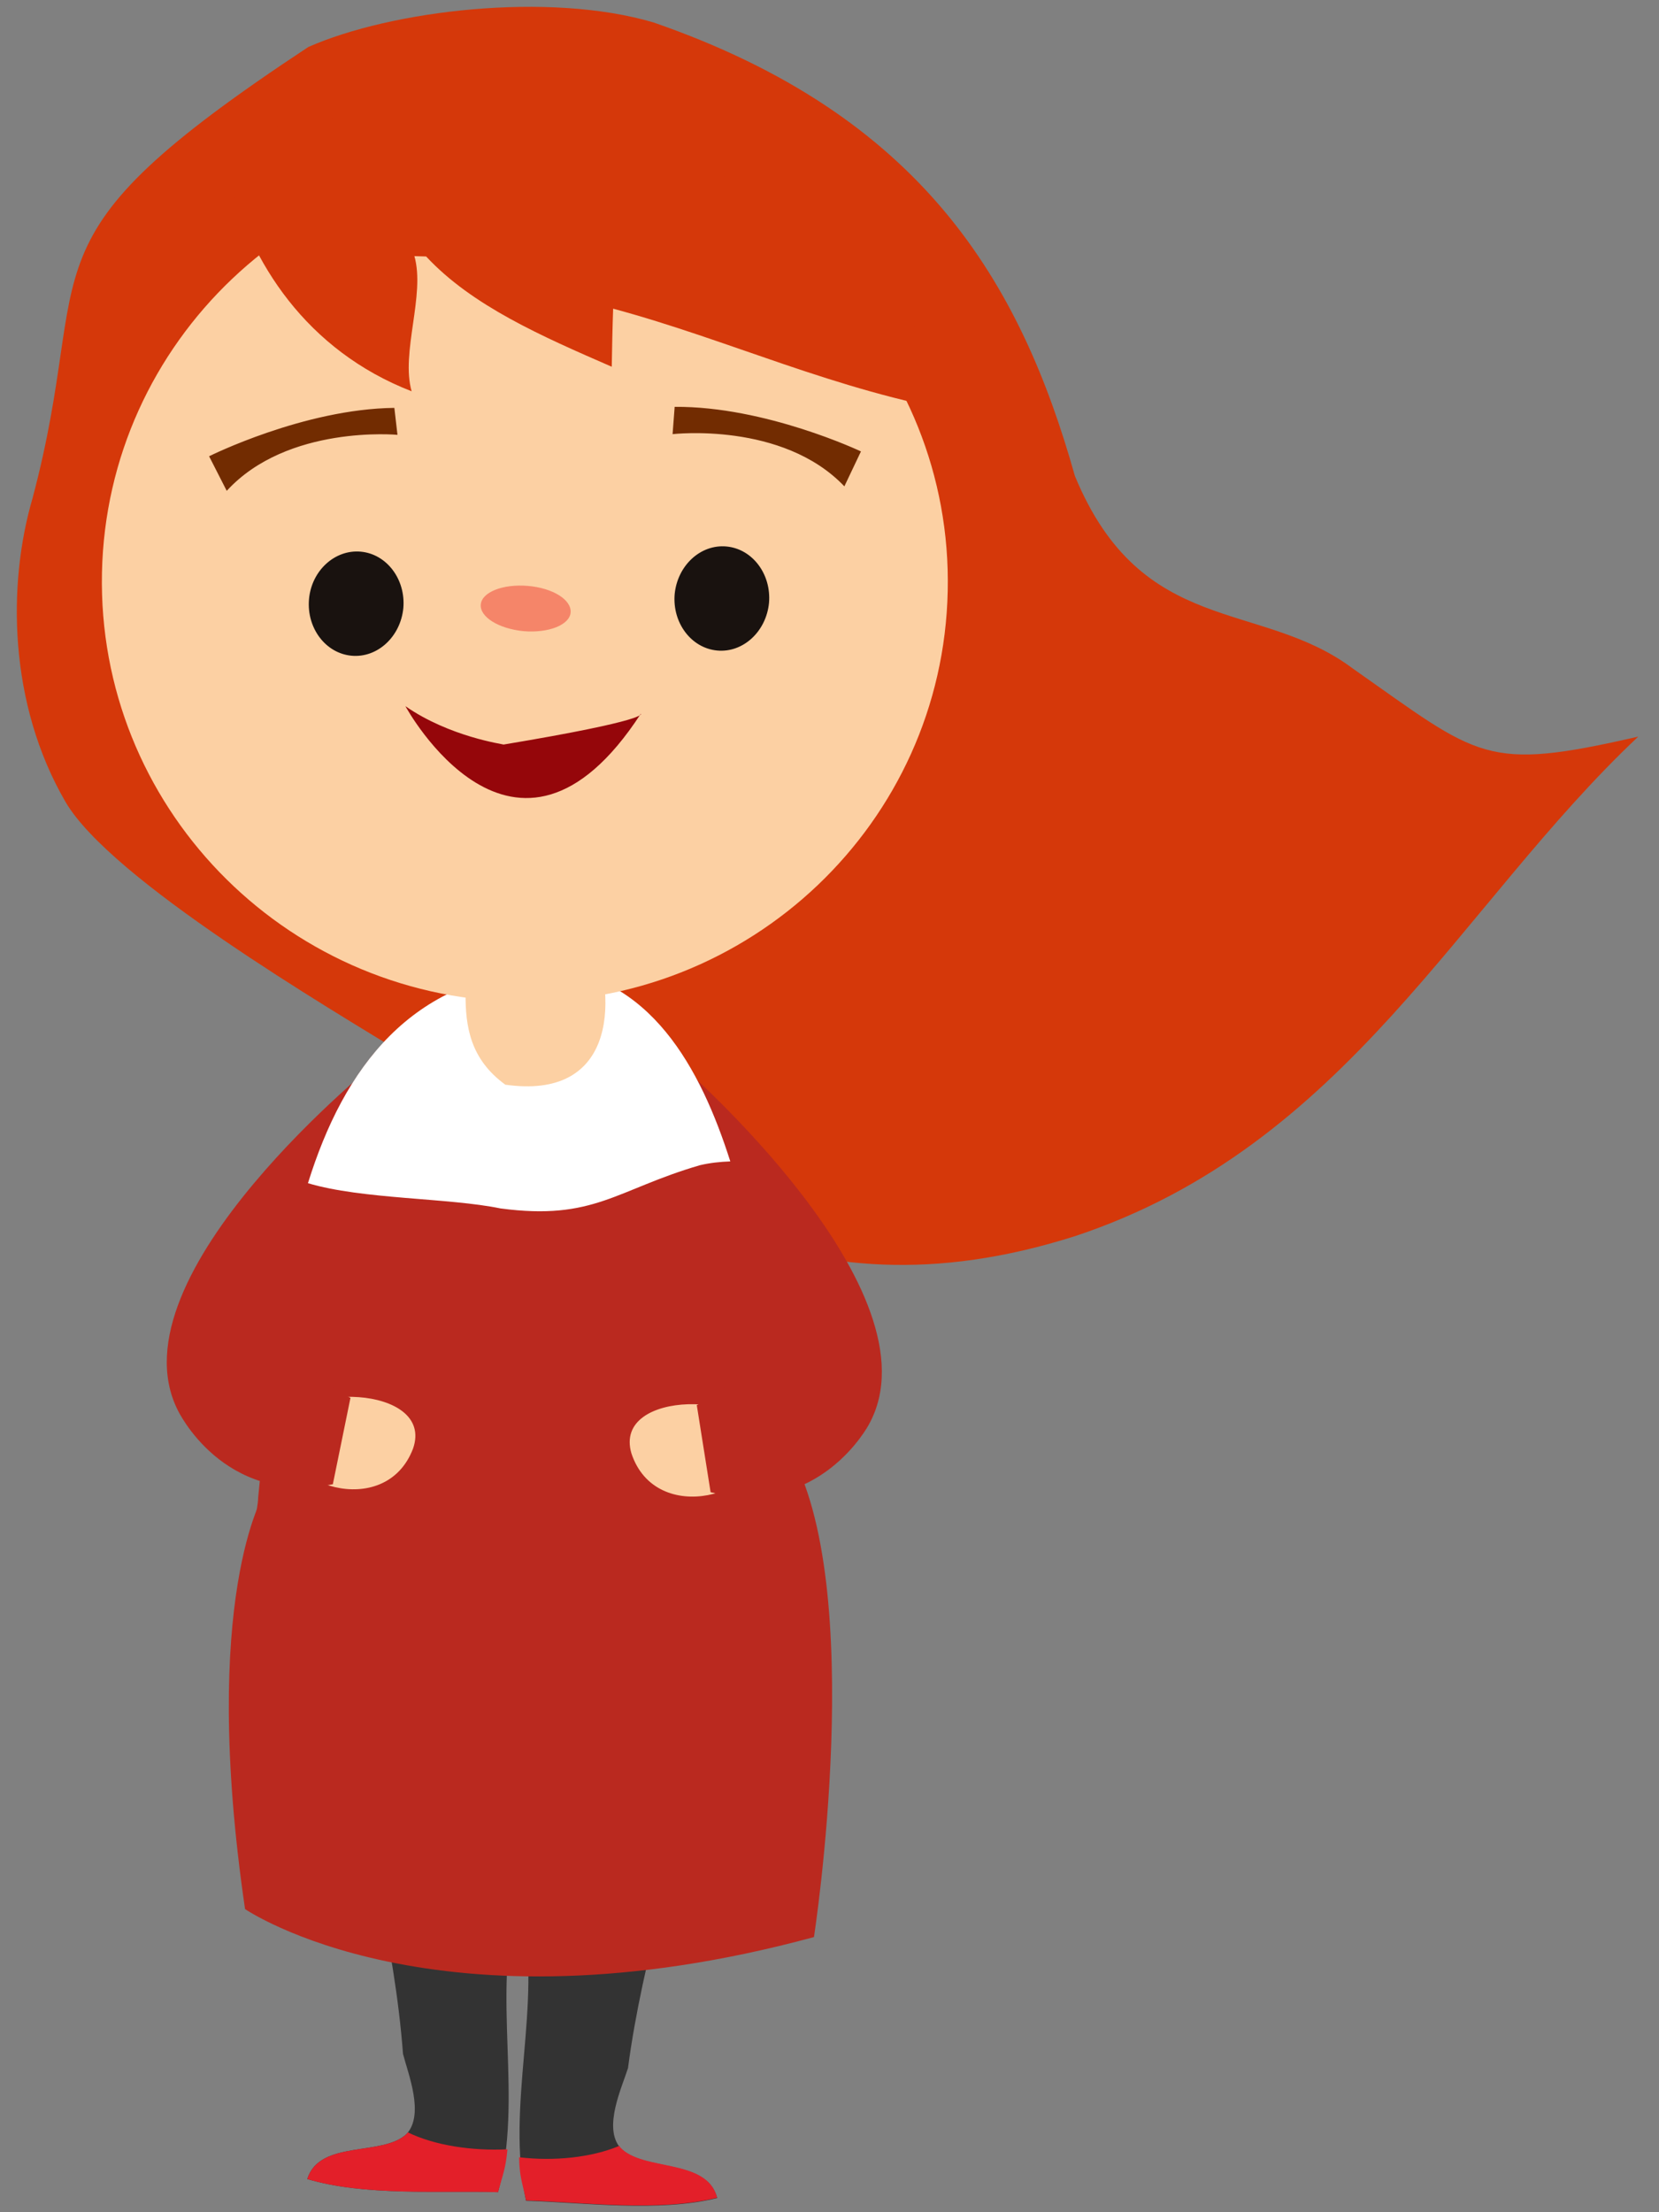 <svg version="1.1" id="Layer_1" xmlns="http://www.w3.org/2000/svg" x="0" y="0" viewBox="0 0 480 640" style="enable-background:new 0 0 480 640" xml:space="preserve"><rect x="0" y="0" width="480" height="640" fill="#808080" stroke="none"/><style>.girl-st0{fill:#333333}.girl-st1{fill:#e31f29}.girl-st2{fill:#d5380a}.girl-st3{fill:#ba291f}.girl-st4{fill:#fcd0a3}.girl-st7{fill:#19120f}.girl-st9{fill:#722c01}</style><path class="girl-st0" d="M109.5 546.8c3 15 5.9 31.2 7.1 47.4 1.5 5.8 6.2 17.4 1.1 23.1-6.9 6.7-25.2 1.6-28.8 13.1 16.6 5 38.4 3.3 55.2 3.8 7.4-27.4-1.9-56.5 5.5-83.9-9.9-3.7-41.7-8-40.1-5.7"/><path class="girl-st1" d="M118 616.9c-.1.1-.2.2-.3.4-6.9 6.7-25.2 1.6-28.8 13.1 16.6 5 38.4 3.3 55.2 3.8 1.4-5.2 2.2-6.8 2.7-12.2v-.2c-10.2.5-21-1.1-28.8-4.9z"/><path class="girl-st0" d="M191.3 551.3c-3.7 14.9-7.5 30.9-9.6 47-1.8 5.7-7.2 17.1-2.3 23 6.5 7.1 25.1 3 28.1 14.6-16.9 4.2-38.6 1.3-55.3.8-6-27.8 4.8-56.3-1.2-84.1 10.1-3.2 42-5.8 40.3-3.5"/><path class="girl-st1" d="M179.2 620.8c.1.1.2.3.2.4 6.5 7.1 25.1 3 28.1 14.6-16.9 4.2-38.6 1.3-55.3.8-1.1-5.3-1.9-6.9-2-12.3v-.2c10.1 1.2 20.9.1 29-3.3z"/><path class="girl-st2" d="M391.4 193.4c-26.8-20.1-61-8.8-80.4-55.7C295.2 81.5 266.8 33.4 189.1 6.5c-30.4-9-75.9-3.5-99.9 7.1C3 70.5 27.9 74.7 9.4 144.2c-7.3 25-6.9 59.4 9.5 87.7 13.1 22.6 76 59.6 99.5 74 63.8 37.7 110.6 77.8 192.7 51.7 78.8-26.2 110.8-95.4 162.9-144.5-44.5 10.2-45.7 6.2-82.6-19.7z"/><path class="girl-st3" d="M234.7 468.4c1.8-34.3-11.7-85.8-16.2-105.5-7.6-31.9-19.8-80.5-61.1-83l.4.4c-72 4.7-76.7 89.7-83.1 152.9-.2 8-7 20.9-4.3 35.6 38.4 4.1 113.2 18.4 164.3-.4z"/><path class="girl-st3" d="M76.5 432s-18.8 30.1-5.6 120.3c0 0 55.1 37.8 164.6 8.1 0 0 15.8-101.8-7.4-141.1-25.3-43-151.6 12.7-151.6 12.7z"/><path class="girl-st4" d="M81.8 414.2v-.8c-1.9 16.3 29.7 26.7 37.7 5.7 6.5-18.6-35.8-19.5-37.7-4.9z"/><path class="girl-st3" d="M110.2 306.3s-78.4 62.3-58.8 101.6c0 0 13 27.7 44.9 21.5l5.1-25s-26.9-12-8.3-34.5c18.5-22.5 17.1-63.6 17.1-63.6z"/><path class="girl-st4" d="M220.6 417.2v-.8c1.2 16.3-30.8 25.4-37.9 4.1-5.6-18.9 36.7-18 37.9-3.3z"/><path class="girl-st3" d="M196.9 308.1s75.7 65.6 54.5 104c0 0-14.2 27.1-45.8 19.6l-4-25.2s27.4-10.8 9.8-34.1c-17.7-23.2-14.5-64.3-14.5-64.3z"/><path d="M211.3 336c-8.6-27-23.2-54.2-53.9-56.1l.4.4c-39 2.5-58.3 28.6-68.7 62 15.7 4.7 40.7 4.2 55.7 7.3 27.1 3.6 33.4-5.4 57.7-12.5 3-.7 5.9-1 8.8-1.1z" style="fill:#fff"/><g><path class="girl-st4" d="M132.2 258.5c8.3 17.7-6.3 40.5 14 55.3 61.7 8.8 8.8-108-11.9-55.3"/></g><path class="girl-st4" d="M274.2 171c-1.4 67.1-57.4 120.3-124.9 118.8-67.6-1.5-121.2-57-119.8-124.1 1.4-67 57.4-120.2 125-118.7 67.5 1.4 121.2 57 119.7 124z"/><g><path class="girl-st2" d="M66 50.6c6.3 25.3 22.7 50.8 53.1 62.6-3.2-11.2 4-27.8.8-39.1l3.4.1c13.3 14.3 33.5 23.1 53.7 31.9.1-5.6.2-11.2.4-16.8 33.8 9.1 64.1 23.7 101.4 30.1-26.1-50.8-42.8-65.2-107.2-77.7-33.9-6.3-98.2-18.9-115.9 11.5"/></g><g><path d="M117.3 204.3s31.6 58.3 68.1 2.2c0 0 2.9 1.8-39.7 8.9 0-.1-15.6-2.2-28.4-11.1z" style="fill:#95060a"/><path class="girl-st7" d="M116.7 175.9c-.8 8.3-7.5 14.5-15 13.8-7.5-.7-13-8-12.3-16.3.7-8.3 7.5-14.5 15-13.8 7.5.7 13 8 12.3 16.3zM222.5 174.4c-.8 8.3-7.5 14.5-15 13.8-7.5-.7-13-8-12.3-16.3.8-8.3 7.5-14.5 15-13.8 7.5.7 13 8 12.3 16.3z"/><path d="M165.1 177.2c-.3 3.6-6.4 6-13.6 5.4-7.2-.7-12.7-4.1-12.4-7.7.3-3.6 6.4-6 13.6-5.4 7.2.6 12.7 4 12.4 7.7z" style="fill:#f58569"/><path class="girl-st9" d="M194.6 125.6s31.8-3.7 49.7 15.1l4.8-10.1s-27.6-13.1-53.9-12.9l-.6 7.9zM115 125.8s-31.8-3-49.4 16.2l-5.1-10s27.4-13.7 53.6-14l.9 7.8z"/></g></svg>